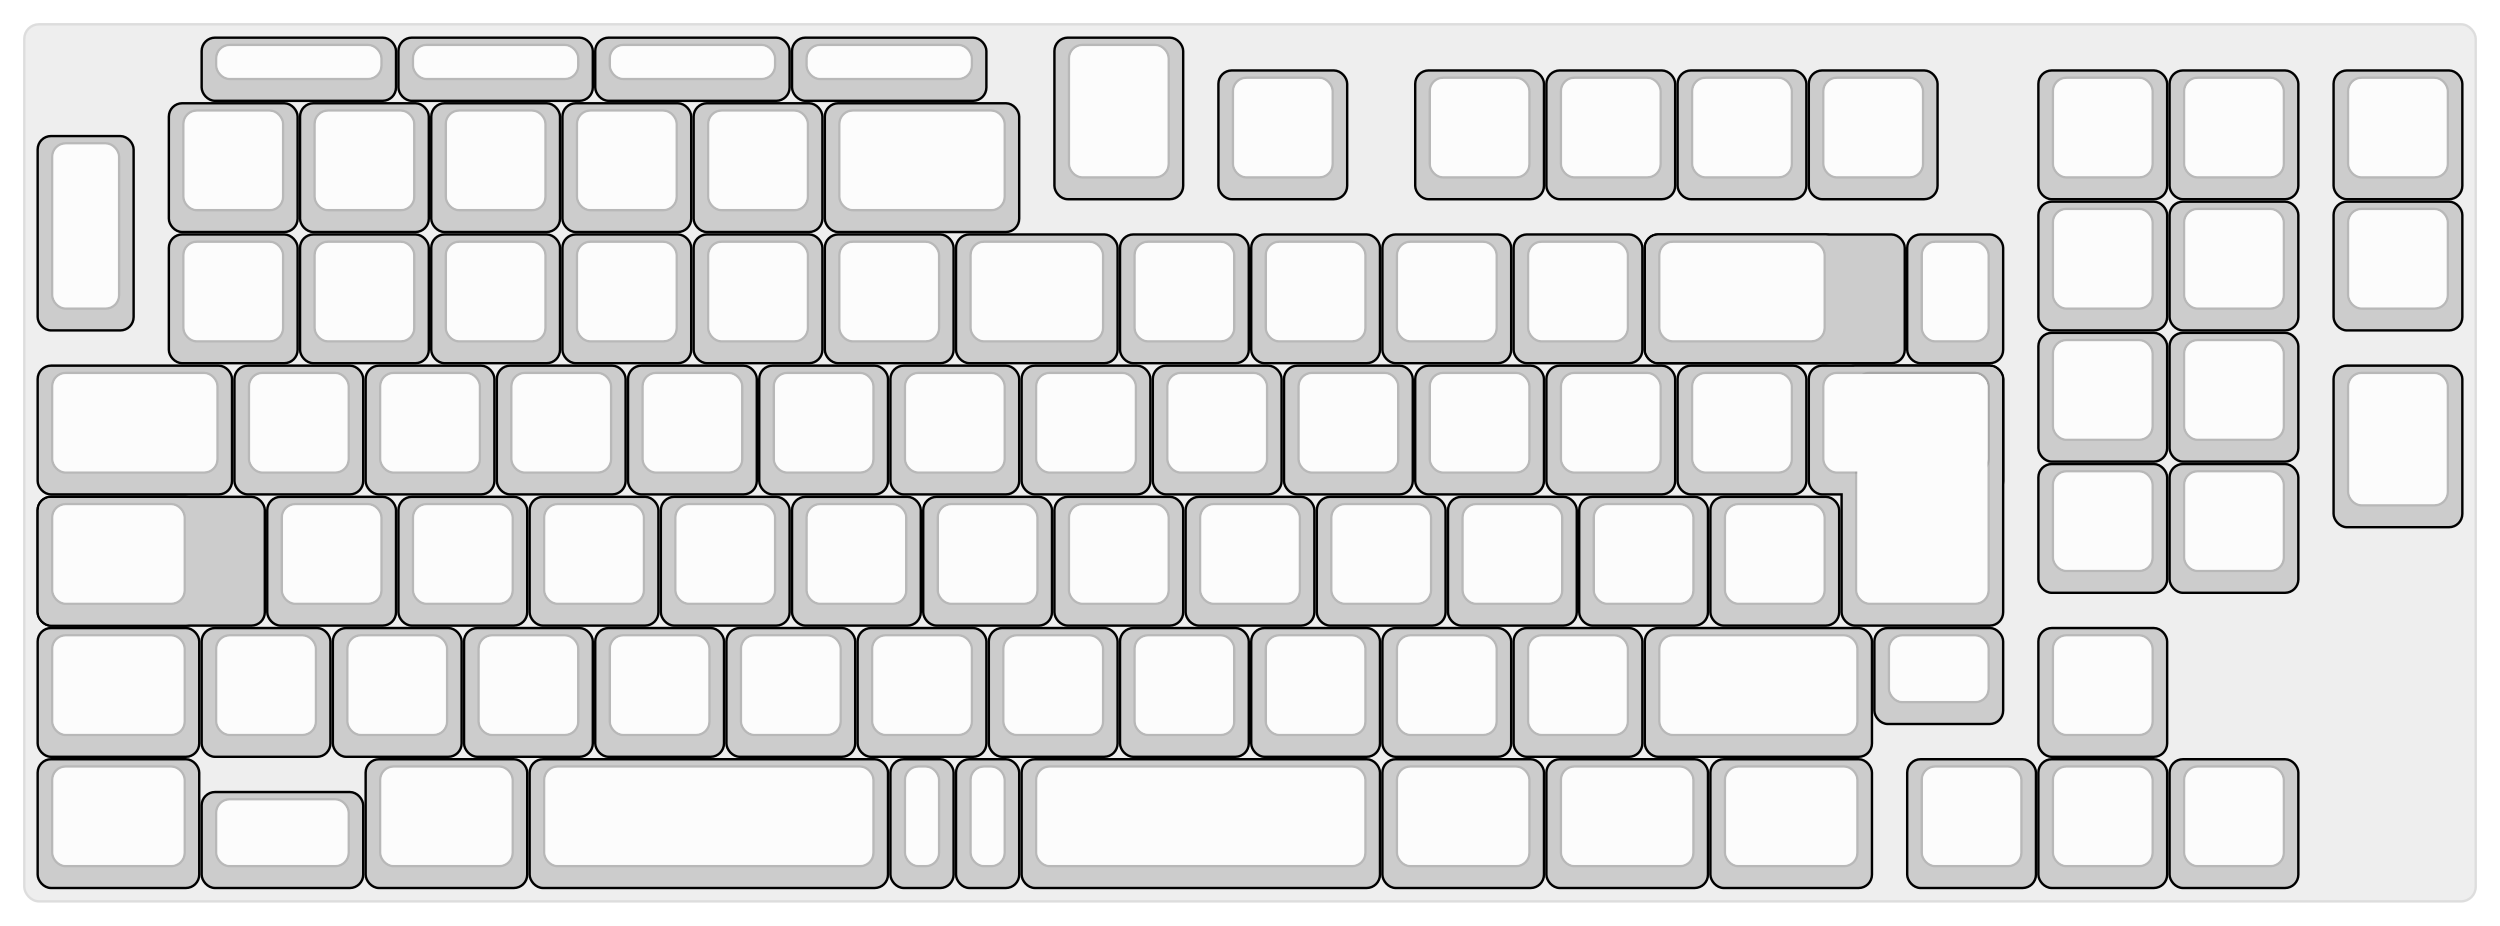 
  <svg width='1029px'
       height='381px'
       viewBox='0 0 1029 381'
       xmlns='http://www.w3.org/2000/svg'
       xmlns:xlink="http://www.w3.org/1999/xlink">

    <style type='text/css'>
    .keycap .border { stroke: black; stroke-width: 2; }
    .keycap .inner.border { stroke: rgba(0,0,0,.1); }
    </style>
    <defs>
      <linearGradient id="DCS">
        <stop offset="0%" stop-color="black" stop-opacity="0"/>
        <stop offset="40%" stop-color="black" stop-opacity="0.1"/>
        <stop offset="60%" stop-color="black" stop-opacity="0.1"/>
        <stop offset="100%" stop-color="black" stop-opacity="0"/>
      </linearGradient>
      <linearGradient id="SPACE" x1="0%" x2="0%" y1="0%" y2="100%">
        <stop offset="0%" stop-color="black" stop-opacity="0.1"/>
        <stop offset="20%" stop-color="black" stop-opacity="0.0"/>
        <stop offset="40%" stop-color="black" stop-opacity="0.0"/>
        <stop offset="100%" stop-color="black" stop-opacity="0.1"/>
      </linearGradient>
      <radialGradient id="DSA">
        <stop offset="0%" stop-color="black" stop-opacity="0.1"/>
        <stop offset="10%" stop-color="black" stop-opacity="0.1"/>
        <stop offset="100%" stop-color="black" stop-opacity="0"/>
      </radialGradient>
      <radialGradient id="SA" xlink:href="#DSA" />
    </defs>

    <g transform='translate(10,10)'>
      <rect width="1009" height="361"
            stroke="#ddd" stroke-width="1" fill="#eeeeee" rx="6"/>
      <g transform='translate(5,5)'>
        
  <g class=' decal keycap'
  >

   
  </g>

  <g class='  keycap'
  >

  
    <!-- Outer Border -->
    <rect x="68.5" y="1"
          width="79" height="25"
          rx="5" fill="#cccccc" class="outer border"/>
    
    <!-- Outer Fill -->
    <rect x="68.5" y="1"
          width="79" height="25"
          rx="5" fill="#cccccc"/>
    

    
      <!-- Inner Border -->
      <rect x="74.5" y="4"
            width="67" height="13"
            rx="5" fill="#fcfcfc" class="inner border"/>
      
      <!-- Inner Fill -->
      <rect x="74.5" y="4"
            width="67" height="13"
            rx="5" fill="#fcfcfc"/>
      
      

     
   
  </g>

  <g class='  keycap'
  >

  
    <!-- Outer Border -->
    <rect x="149.5" y="1"
          width="79" height="25"
          rx="5" fill="#cccccc" class="outer border"/>
    
    <!-- Outer Fill -->
    <rect x="149.5" y="1"
          width="79" height="25"
          rx="5" fill="#cccccc"/>
    

    
      <!-- Inner Border -->
      <rect x="155.5" y="4"
            width="67" height="13"
            rx="5" fill="#fcfcfc" class="inner border"/>
      
      <!-- Inner Fill -->
      <rect x="155.5" y="4"
            width="67" height="13"
            rx="5" fill="#fcfcfc"/>
      
      

     
   
  </g>

  <g class='  keycap'
  >

  
    <!-- Outer Border -->
    <rect x="230.5" y="1"
          width="79" height="25"
          rx="5" fill="#cccccc" class="outer border"/>
    
    <!-- Outer Fill -->
    <rect x="230.5" y="1"
          width="79" height="25"
          rx="5" fill="#cccccc"/>
    

    
      <!-- Inner Border -->
      <rect x="236.5" y="4"
            width="67" height="13"
            rx="5" fill="#fcfcfc" class="inner border"/>
      
      <!-- Inner Fill -->
      <rect x="236.5" y="4"
            width="67" height="13"
            rx="5" fill="#fcfcfc"/>
      
      

     
   
  </g>

  <g class='  keycap'
  >

  
    <!-- Outer Border -->
    <rect x="311.5" y="1"
          width="79" height="25"
          rx="5" fill="#cccccc" class="outer border"/>
    
    <!-- Outer Fill -->
    <rect x="311.5" y="1"
          width="79" height="25"
          rx="5" fill="#cccccc"/>
    

    
      <!-- Inner Border -->
      <rect x="317.5" y="4"
            width="67" height="13"
            rx="5" fill="#fcfcfc" class="inner border"/>
      
      <!-- Inner Fill -->
      <rect x="317.5" y="4"
            width="67" height="13"
            rx="5" fill="#fcfcfc"/>
      
      

     
   
  </g>

  <g class='  keycap'
  >

  
    <!-- Outer Border -->
    <rect x="419.5" y="1"
          width="52" height="65.5"
          rx="5" fill="#cccccc" class="outer border"/>
    
    <!-- Outer Fill -->
    <rect x="419.5" y="1"
          width="52" height="65.5"
          rx="5" fill="#cccccc"/>
    

    
      <!-- Inner Border -->
      <rect x="425.5" y="4"
            width="40" height="53.5"
            rx="5" fill="#fcfcfc" class="inner border"/>
      
      <!-- Inner Fill -->
      <rect x="425.5" y="4"
            width="40" height="53.5"
            rx="5" fill="#fcfcfc"/>
      
      

     
   
  </g>

  <g class='  keycap'
  >

  
    <!-- Outer Border -->
    <rect x="487" y="14.5"
          width="52" height="52"
          rx="5" fill="#cccccc" class="outer border"/>
    
    <!-- Outer Fill -->
    <rect x="487" y="14.5"
          width="52" height="52"
          rx="5" fill="#cccccc"/>
    

    
      <!-- Inner Border -->
      <rect x="493" y="17.5"
            width="40" height="40"
            rx="5" fill="#fcfcfc" class="inner border"/>
      
      <!-- Inner Fill -->
      <rect x="493" y="17.5"
            width="40" height="40"
            rx="5" fill="#fcfcfc"/>
      
      

     
   
  </g>

  <g class='  keycap'
  >

  
    <!-- Outer Border -->
    <rect x="568" y="14.5"
          width="52" height="52"
          rx="5" fill="#cccccc" class="outer border"/>
    
    <!-- Outer Fill -->
    <rect x="568" y="14.5"
          width="52" height="52"
          rx="5" fill="#cccccc"/>
    

    
      <!-- Inner Border -->
      <rect x="574" y="17.5"
            width="40" height="40"
            rx="5" fill="#fcfcfc" class="inner border"/>
      
      <!-- Inner Fill -->
      <rect x="574" y="17.5"
            width="40" height="40"
            rx="5" fill="#fcfcfc"/>
      
      

     
   
  </g>

  <g class='  keycap'
  >

  
    <!-- Outer Border -->
    <rect x="622" y="14.5"
          width="52" height="52"
          rx="5" fill="#cccccc" class="outer border"/>
    
    <!-- Outer Fill -->
    <rect x="622" y="14.5"
          width="52" height="52"
          rx="5" fill="#cccccc"/>
    

    
      <!-- Inner Border -->
      <rect x="628" y="17.5"
            width="40" height="40"
            rx="5" fill="#fcfcfc" class="inner border"/>
      
      <!-- Inner Fill -->
      <rect x="628" y="17.5"
            width="40" height="40"
            rx="5" fill="#fcfcfc"/>
      
      

     
   
  </g>

  <g class='  keycap'
  >

  
    <!-- Outer Border -->
    <rect x="676" y="14.5"
          width="52" height="52"
          rx="5" fill="#cccccc" class="outer border"/>
    
    <!-- Outer Fill -->
    <rect x="676" y="14.5"
          width="52" height="52"
          rx="5" fill="#cccccc"/>
    

    
      <!-- Inner Border -->
      <rect x="682" y="17.5"
            width="40" height="40"
            rx="5" fill="#fcfcfc" class="inner border"/>
      
      <!-- Inner Fill -->
      <rect x="682" y="17.5"
            width="40" height="40"
            rx="5" fill="#fcfcfc"/>
      
      

     
   
  </g>

  <g class='  keycap'
  >

  
    <!-- Outer Border -->
    <rect x="730" y="14.5"
          width="52" height="52"
          rx="5" fill="#cccccc" class="outer border"/>
    
    <!-- Outer Fill -->
    <rect x="730" y="14.5"
          width="52" height="52"
          rx="5" fill="#cccccc"/>
    

    
      <!-- Inner Border -->
      <rect x="736" y="17.5"
            width="40" height="40"
            rx="5" fill="#fcfcfc" class="inner border"/>
      
      <!-- Inner Fill -->
      <rect x="736" y="17.5"
            width="40" height="40"
            rx="5" fill="#fcfcfc"/>
      
      

     
   
  </g>

  <g class='  keycap'
  >

  
    <!-- Outer Border -->
    <rect x="824.5" y="14.5"
          width="52" height="52"
          rx="5" fill="#cccccc" class="outer border"/>
    
    <!-- Outer Fill -->
    <rect x="824.5" y="14.5"
          width="52" height="52"
          rx="5" fill="#cccccc"/>
    

    
      <!-- Inner Border -->
      <rect x="830.5" y="17.5"
            width="40" height="40"
            rx="5" fill="#fcfcfc" class="inner border"/>
      
      <!-- Inner Fill -->
      <rect x="830.5" y="17.5"
            width="40" height="40"
            rx="5" fill="#fcfcfc"/>
      
      

     
   
  </g>

  <g class='  keycap'
  >

  
    <!-- Outer Border -->
    <rect x="878.5" y="14.5"
          width="52" height="52"
          rx="5" fill="#cccccc" class="outer border"/>
    
    <!-- Outer Fill -->
    <rect x="878.5" y="14.5"
          width="52" height="52"
          rx="5" fill="#cccccc"/>
    

    
      <!-- Inner Border -->
      <rect x="884.5" y="17.5"
            width="40" height="40"
            rx="5" fill="#fcfcfc" class="inner border"/>
      
      <!-- Inner Fill -->
      <rect x="884.5" y="17.5"
            width="40" height="40"
            rx="5" fill="#fcfcfc"/>
      
      

     
   
  </g>

  <g class='  keycap'
  >

  
    <!-- Outer Border -->
    <rect x="946" y="14.5"
          width="52" height="52"
          rx="5" fill="#cccccc" class="outer border"/>
    
    <!-- Outer Fill -->
    <rect x="946" y="14.5"
          width="52" height="52"
          rx="5" fill="#cccccc"/>
    

    
      <!-- Inner Border -->
      <rect x="952" y="17.5"
            width="40" height="40"
            rx="5" fill="#fcfcfc" class="inner border"/>
      
      <!-- Inner Fill -->
      <rect x="952" y="17.5"
            width="40" height="40"
            rx="5" fill="#fcfcfc"/>
      
      

     
   
  </g>

  <g class='  keycap'
  >

  
    <!-- Outer Border -->
    <rect x="55" y="28"
          width="52" height="52"
          rx="5" fill="#cccccc" class="outer border"/>
    
    <!-- Outer Fill -->
    <rect x="55" y="28"
          width="52" height="52"
          rx="5" fill="#cccccc"/>
    

    
      <!-- Inner Border -->
      <rect x="61" y="31"
            width="40" height="40"
            rx="5" fill="#fcfcfc" class="inner border"/>
      
      <!-- Inner Fill -->
      <rect x="61" y="31"
            width="40" height="40"
            rx="5" fill="#fcfcfc"/>
      
      

     
   
  </g>

  <g class='  keycap'
  >

  
    <!-- Outer Border -->
    <rect x="109" y="28"
          width="52" height="52"
          rx="5" fill="#cccccc" class="outer border"/>
    
    <!-- Outer Fill -->
    <rect x="109" y="28"
          width="52" height="52"
          rx="5" fill="#cccccc"/>
    

    
      <!-- Inner Border -->
      <rect x="115" y="31"
            width="40" height="40"
            rx="5" fill="#fcfcfc" class="inner border"/>
      
      <!-- Inner Fill -->
      <rect x="115" y="31"
            width="40" height="40"
            rx="5" fill="#fcfcfc"/>
      
      

     
   
  </g>

  <g class='  keycap'
  >

  
    <!-- Outer Border -->
    <rect x="163" y="28"
          width="52" height="52"
          rx="5" fill="#cccccc" class="outer border"/>
    
    <!-- Outer Fill -->
    <rect x="163" y="28"
          width="52" height="52"
          rx="5" fill="#cccccc"/>
    

    
      <!-- Inner Border -->
      <rect x="169" y="31"
            width="40" height="40"
            rx="5" fill="#fcfcfc" class="inner border"/>
      
      <!-- Inner Fill -->
      <rect x="169" y="31"
            width="40" height="40"
            rx="5" fill="#fcfcfc"/>
      
      

     
   
  </g>

  <g class='  keycap'
  >

  
    <!-- Outer Border -->
    <rect x="217" y="28"
          width="52" height="52"
          rx="5" fill="#cccccc" class="outer border"/>
    
    <!-- Outer Fill -->
    <rect x="217" y="28"
          width="52" height="52"
          rx="5" fill="#cccccc"/>
    

    
      <!-- Inner Border -->
      <rect x="223" y="31"
            width="40" height="40"
            rx="5" fill="#fcfcfc" class="inner border"/>
      
      <!-- Inner Fill -->
      <rect x="223" y="31"
            width="40" height="40"
            rx="5" fill="#fcfcfc"/>
      
      

     
   
  </g>

  <g class='  keycap'
  >

  
    <!-- Outer Border -->
    <rect x="271" y="28"
          width="52" height="52"
          rx="5" fill="#cccccc" class="outer border"/>
    
    <!-- Outer Fill -->
    <rect x="271" y="28"
          width="52" height="52"
          rx="5" fill="#cccccc"/>
    

    
      <!-- Inner Border -->
      <rect x="277" y="31"
            width="40" height="40"
            rx="5" fill="#fcfcfc" class="inner border"/>
      
      <!-- Inner Fill -->
      <rect x="277" y="31"
            width="40" height="40"
            rx="5" fill="#fcfcfc"/>
      
      

     
   
  </g>

  <g class='  keycap'
  >

  
    <!-- Outer Border -->
    <rect x="325" y="28"
          width="79" height="52"
          rx="5" fill="#cccccc" class="outer border"/>
    
    <!-- Outer Fill -->
    <rect x="325" y="28"
          width="79" height="52"
          rx="5" fill="#cccccc"/>
    

    
      <!-- Inner Border -->
      <rect x="331" y="31"
            width="67" height="40"
            rx="5" fill="#fcfcfc" class="inner border"/>
      
      <!-- Inner Fill -->
      <rect x="331" y="31"
            width="67" height="40"
            rx="5" fill="#fcfcfc"/>
      
      

     
   
  </g>

  <g class='  keycap'
  >

  
    <!-- Outer Border -->
    <rect x="1" y="41.5"
          width="38.5" height="79"
          rx="5" fill="#cccccc" class="outer border"/>
    
    <!-- Outer Fill -->
    <rect x="1" y="41.5"
          width="38.5" height="79"
          rx="5" fill="#cccccc"/>
    

    
      <!-- Inner Border -->
      <rect x="7" y="44.5"
            width="26.5" height="67"
            rx="5" fill="#fcfcfc" class="inner border"/>
      
      <!-- Inner Fill -->
      <rect x="7" y="44.5"
            width="26.5" height="67"
            rx="5" fill="#fcfcfc"/>
      
      

     
   
  </g>

  <g class='  keycap'
  >

  
    <!-- Outer Border -->
    <rect x="824.5" y="68.5"
          width="52" height="52"
          rx="5" fill="#cccccc" class="outer border"/>
    
    <!-- Outer Fill -->
    <rect x="824.5" y="68.5"
          width="52" height="52"
          rx="5" fill="#cccccc"/>
    

    
      <!-- Inner Border -->
      <rect x="830.5" y="71.5"
            width="40" height="40"
            rx="5" fill="#fcfcfc" class="inner border"/>
      
      <!-- Inner Fill -->
      <rect x="830.5" y="71.5"
            width="40" height="40"
            rx="5" fill="#fcfcfc"/>
      
      

     
   
  </g>

  <g class='  keycap'
  >

  
    <!-- Outer Border -->
    <rect x="878.5" y="68.5"
          width="52" height="52"
          rx="5" fill="#cccccc" class="outer border"/>
    
    <!-- Outer Fill -->
    <rect x="878.5" y="68.5"
          width="52" height="52"
          rx="5" fill="#cccccc"/>
    

    
      <!-- Inner Border -->
      <rect x="884.5" y="71.5"
            width="40" height="40"
            rx="5" fill="#fcfcfc" class="inner border"/>
      
      <!-- Inner Fill -->
      <rect x="884.5" y="71.5"
            width="40" height="40"
            rx="5" fill="#fcfcfc"/>
      
      

     
   
  </g>

  <g class='  keycap'
  >

  
    <!-- Outer Border -->
    <rect x="946" y="68.5"
          width="52" height="52"
          rx="5" fill="#cccccc" class="outer border"/>
    
    <!-- Outer Fill -->
    <rect x="946" y="68.5"
          width="52" height="52"
          rx="5" fill="#cccccc"/>
    

    
      <!-- Inner Border -->
      <rect x="952" y="71.5"
            width="40" height="40"
            rx="5" fill="#fcfcfc" class="inner border"/>
      
      <!-- Inner Fill -->
      <rect x="952" y="71.5"
            width="40" height="40"
            rx="5" fill="#fcfcfc"/>
      
      

     
   
  </g>

  <g class='  keycap'
  >

  
    <!-- Outer Border -->
    <rect x="55" y="82"
          width="52" height="52"
          rx="5" fill="#cccccc" class="outer border"/>
    
    <!-- Outer Fill -->
    <rect x="55" y="82"
          width="52" height="52"
          rx="5" fill="#cccccc"/>
    

    
      <!-- Inner Border -->
      <rect x="61" y="85"
            width="40" height="40"
            rx="5" fill="#fcfcfc" class="inner border"/>
      
      <!-- Inner Fill -->
      <rect x="61" y="85"
            width="40" height="40"
            rx="5" fill="#fcfcfc"/>
      
      

     
   
  </g>

  <g class='  keycap'
  >

  
    <!-- Outer Border -->
    <rect x="109" y="82"
          width="52" height="52"
          rx="5" fill="#cccccc" class="outer border"/>
    
    <!-- Outer Fill -->
    <rect x="109" y="82"
          width="52" height="52"
          rx="5" fill="#cccccc"/>
    

    
      <!-- Inner Border -->
      <rect x="115" y="85"
            width="40" height="40"
            rx="5" fill="#fcfcfc" class="inner border"/>
      
      <!-- Inner Fill -->
      <rect x="115" y="85"
            width="40" height="40"
            rx="5" fill="#fcfcfc"/>
      
      

     
   
  </g>

  <g class='  keycap'
  >

  
    <!-- Outer Border -->
    <rect x="163" y="82"
          width="52" height="52"
          rx="5" fill="#cccccc" class="outer border"/>
    
    <!-- Outer Fill -->
    <rect x="163" y="82"
          width="52" height="52"
          rx="5" fill="#cccccc"/>
    

    
      <!-- Inner Border -->
      <rect x="169" y="85"
            width="40" height="40"
            rx="5" fill="#fcfcfc" class="inner border"/>
      
      <!-- Inner Fill -->
      <rect x="169" y="85"
            width="40" height="40"
            rx="5" fill="#fcfcfc"/>
      
      

     
   
  </g>

  <g class='  keycap'
  >

  
    <!-- Outer Border -->
    <rect x="217" y="82"
          width="52" height="52"
          rx="5" fill="#cccccc" class="outer border"/>
    
    <!-- Outer Fill -->
    <rect x="217" y="82"
          width="52" height="52"
          rx="5" fill="#cccccc"/>
    

    
      <!-- Inner Border -->
      <rect x="223" y="85"
            width="40" height="40"
            rx="5" fill="#fcfcfc" class="inner border"/>
      
      <!-- Inner Fill -->
      <rect x="223" y="85"
            width="40" height="40"
            rx="5" fill="#fcfcfc"/>
      
      

     
   
  </g>

  <g class='  keycap'
  >

  
    <!-- Outer Border -->
    <rect x="271" y="82"
          width="52" height="52"
          rx="5" fill="#cccccc" class="outer border"/>
    
    <!-- Outer Fill -->
    <rect x="271" y="82"
          width="52" height="52"
          rx="5" fill="#cccccc"/>
    

    
      <!-- Inner Border -->
      <rect x="277" y="85"
            width="40" height="40"
            rx="5" fill="#fcfcfc" class="inner border"/>
      
      <!-- Inner Fill -->
      <rect x="277" y="85"
            width="40" height="40"
            rx="5" fill="#fcfcfc"/>
      
      

     
   
  </g>

  <g class='  keycap'
  >

  
    <!-- Outer Border -->
    <rect x="325" y="82"
          width="52" height="52"
          rx="5" fill="#cccccc" class="outer border"/>
    
    <!-- Outer Fill -->
    <rect x="325" y="82"
          width="52" height="52"
          rx="5" fill="#cccccc"/>
    

    
      <!-- Inner Border -->
      <rect x="331" y="85"
            width="40" height="40"
            rx="5" fill="#fcfcfc" class="inner border"/>
      
      <!-- Inner Fill -->
      <rect x="331" y="85"
            width="40" height="40"
            rx="5" fill="#fcfcfc"/>
      
      

     
   
  </g>

  <g class='  keycap'
  >

  
    <!-- Outer Border -->
    <rect x="379" y="82"
          width="65.5" height="52"
          rx="5" fill="#cccccc" class="outer border"/>
    
    <!-- Outer Fill -->
    <rect x="379" y="82"
          width="65.5" height="52"
          rx="5" fill="#cccccc"/>
    

    
      <!-- Inner Border -->
      <rect x="385" y="85"
            width="53.5" height="40"
            rx="5" fill="#fcfcfc" class="inner border"/>
      
      <!-- Inner Fill -->
      <rect x="385" y="85"
            width="53.5" height="40"
            rx="5" fill="#fcfcfc"/>
      
      

     
   
  </g>

  <g class='  keycap'
  >

  
    <!-- Outer Border -->
    <rect x="446.5" y="82"
          width="52" height="52"
          rx="5" fill="#cccccc" class="outer border"/>
    
    <!-- Outer Fill -->
    <rect x="446.5" y="82"
          width="52" height="52"
          rx="5" fill="#cccccc"/>
    

    
      <!-- Inner Border -->
      <rect x="452.5" y="85"
            width="40" height="40"
            rx="5" fill="#fcfcfc" class="inner border"/>
      
      <!-- Inner Fill -->
      <rect x="452.5" y="85"
            width="40" height="40"
            rx="5" fill="#fcfcfc"/>
      
      

     
   
  </g>

  <g class='  keycap'
  >

  
    <!-- Outer Border -->
    <rect x="500.5" y="82"
          width="52" height="52"
          rx="5" fill="#cccccc" class="outer border"/>
    
    <!-- Outer Fill -->
    <rect x="500.5" y="82"
          width="52" height="52"
          rx="5" fill="#cccccc"/>
    

    
      <!-- Inner Border -->
      <rect x="506.5" y="85"
            width="40" height="40"
            rx="5" fill="#fcfcfc" class="inner border"/>
      
      <!-- Inner Fill -->
      <rect x="506.5" y="85"
            width="40" height="40"
            rx="5" fill="#fcfcfc"/>
      
      

     
   
  </g>

  <g class='  keycap'
  >

  
    <!-- Outer Border -->
    <rect x="554.5" y="82"
          width="52" height="52"
          rx="5" fill="#cccccc" class="outer border"/>
    
    <!-- Outer Fill -->
    <rect x="554.5" y="82"
          width="52" height="52"
          rx="5" fill="#cccccc"/>
    

    
      <!-- Inner Border -->
      <rect x="560.5" y="85"
            width="40" height="40"
            rx="5" fill="#fcfcfc" class="inner border"/>
      
      <!-- Inner Fill -->
      <rect x="560.5" y="85"
            width="40" height="40"
            rx="5" fill="#fcfcfc"/>
      
      

     
   
  </g>

  <g class='  keycap'
  >

  
    <!-- Outer Border -->
    <rect x="608.5" y="82"
          width="52" height="52"
          rx="5" fill="#cccccc" class="outer border"/>
    
    <!-- Outer Fill -->
    <rect x="608.5" y="82"
          width="52" height="52"
          rx="5" fill="#cccccc"/>
    

    
      <!-- Inner Border -->
      <rect x="614.5" y="85"
            width="40" height="40"
            rx="5" fill="#fcfcfc" class="inner border"/>
      
      <!-- Inner Fill -->
      <rect x="614.5" y="85"
            width="40" height="40"
            rx="5" fill="#fcfcfc"/>
      
      

     
   
  </g>

  <g class='  keycap'
  >

  
    <!-- Outer Border -->
    <rect x="662.5" y="82"
          width="79" height="52"
          rx="5" fill="#cccccc" class="outer border"/>
    
      <rect x="662.5" y="82"
            width="106" height="52"
            rx="5" fill="#cccccc" class="outer border"/>
    
    <!-- Outer Fill -->
    <rect x="662.5" y="82"
          width="79" height="52"
          rx="5" fill="#cccccc"/>
    
      <rect x="662.5" y="82"
            width="106" height="52"
            rx="5" fill="#cccccc"/>
    

    
      <!-- Inner Border -->
      <rect x="668.5" y="85"
            width="67" height="40"
            rx="5" fill="#fcfcfc" class="inner border"/>
      
      <!-- Inner Fill -->
      <rect x="668.5" y="85"
            width="67" height="40"
            rx="5" fill="#fcfcfc"/>
      
      

     
   
  </g>

  <g class='  keycap'
  >

  
    <!-- Outer Border -->
    <rect x="770.5" y="82"
          width="38.5" height="52"
          rx="5" fill="#cccccc" class="outer border"/>
    
    <!-- Outer Fill -->
    <rect x="770.5" y="82"
          width="38.5" height="52"
          rx="5" fill="#cccccc"/>
    

    
      <!-- Inner Border -->
      <rect x="776.5" y="85"
            width="26.5" height="40"
            rx="5" fill="#fcfcfc" class="inner border"/>
      
      <!-- Inner Fill -->
      <rect x="776.5" y="85"
            width="26.5" height="40"
            rx="5" fill="#fcfcfc"/>
      
      

     
   
  </g>

  <g class='  keycap'
  >

  
    <!-- Outer Border -->
    <rect x="824.5" y="122.5"
          width="52" height="52"
          rx="5" fill="#cccccc" class="outer border"/>
    
    <!-- Outer Fill -->
    <rect x="824.5" y="122.5"
          width="52" height="52"
          rx="5" fill="#cccccc"/>
    

    
      <!-- Inner Border -->
      <rect x="830.5" y="125.5"
            width="40" height="40"
            rx="5" fill="#fcfcfc" class="inner border"/>
      
      <!-- Inner Fill -->
      <rect x="830.5" y="125.5"
            width="40" height="40"
            rx="5" fill="#fcfcfc"/>
      
      

     
   
  </g>

  <g class='  keycap'
  >

  
    <!-- Outer Border -->
    <rect x="878.5" y="122.5"
          width="52" height="52"
          rx="5" fill="#cccccc" class="outer border"/>
    
    <!-- Outer Fill -->
    <rect x="878.5" y="122.5"
          width="52" height="52"
          rx="5" fill="#cccccc"/>
    

    
      <!-- Inner Border -->
      <rect x="884.5" y="125.5"
            width="40" height="40"
            rx="5" fill="#fcfcfc" class="inner border"/>
      
      <!-- Inner Fill -->
      <rect x="884.5" y="125.5"
            width="40" height="40"
            rx="5" fill="#fcfcfc"/>
      
      

     
   
  </g>

  <g class='  keycap'
  >

  
    <!-- Outer Border -->
    <rect x="1" y="136"
          width="79" height="52"
          rx="5" fill="#cccccc" class="outer border"/>
    
    <!-- Outer Fill -->
    <rect x="1" y="136"
          width="79" height="52"
          rx="5" fill="#cccccc"/>
    

    
      <!-- Inner Border -->
      <rect x="7" y="139"
            width="67" height="40"
            rx="5" fill="#fcfcfc" class="inner border"/>
      
      <!-- Inner Fill -->
      <rect x="7" y="139"
            width="67" height="40"
            rx="5" fill="#fcfcfc"/>
      
      

     
   
  </g>

  <g class='  keycap'
  >

  
    <!-- Outer Border -->
    <rect x="82" y="136"
          width="52" height="52"
          rx="5" fill="#cccccc" class="outer border"/>
    
    <!-- Outer Fill -->
    <rect x="82" y="136"
          width="52" height="52"
          rx="5" fill="#cccccc"/>
    

    
      <!-- Inner Border -->
      <rect x="88" y="139"
            width="40" height="40"
            rx="5" fill="#fcfcfc" class="inner border"/>
      
      <!-- Inner Fill -->
      <rect x="88" y="139"
            width="40" height="40"
            rx="5" fill="#fcfcfc"/>
      
      

     
   
  </g>

  <g class='  keycap'
  >

  
    <!-- Outer Border -->
    <rect x="136" y="136"
          width="52" height="52"
          rx="5" fill="#cccccc" class="outer border"/>
    
    <!-- Outer Fill -->
    <rect x="136" y="136"
          width="52" height="52"
          rx="5" fill="#cccccc"/>
    

    
      <!-- Inner Border -->
      <rect x="142" y="139"
            width="40" height="40"
            rx="5" fill="#fcfcfc" class="inner border"/>
      
      <!-- Inner Fill -->
      <rect x="142" y="139"
            width="40" height="40"
            rx="5" fill="#fcfcfc"/>
      
      

     
   
  </g>

  <g class='  keycap'
  >

  
    <!-- Outer Border -->
    <rect x="190" y="136"
          width="52" height="52"
          rx="5" fill="#cccccc" class="outer border"/>
    
    <!-- Outer Fill -->
    <rect x="190" y="136"
          width="52" height="52"
          rx="5" fill="#cccccc"/>
    

    
      <!-- Inner Border -->
      <rect x="196" y="139"
            width="40" height="40"
            rx="5" fill="#fcfcfc" class="inner border"/>
      
      <!-- Inner Fill -->
      <rect x="196" y="139"
            width="40" height="40"
            rx="5" fill="#fcfcfc"/>
      
      

     
   
  </g>

  <g class='  keycap'
  >

  
    <!-- Outer Border -->
    <rect x="244" y="136"
          width="52" height="52"
          rx="5" fill="#cccccc" class="outer border"/>
    
    <!-- Outer Fill -->
    <rect x="244" y="136"
          width="52" height="52"
          rx="5" fill="#cccccc"/>
    

    
      <!-- Inner Border -->
      <rect x="250" y="139"
            width="40" height="40"
            rx="5" fill="#fcfcfc" class="inner border"/>
      
      <!-- Inner Fill -->
      <rect x="250" y="139"
            width="40" height="40"
            rx="5" fill="#fcfcfc"/>
      
      

     
   
  </g>

  <g class='  keycap'
  >

  
    <!-- Outer Border -->
    <rect x="298" y="136"
          width="52" height="52"
          rx="5" fill="#cccccc" class="outer border"/>
    
    <!-- Outer Fill -->
    <rect x="298" y="136"
          width="52" height="52"
          rx="5" fill="#cccccc"/>
    

    
      <!-- Inner Border -->
      <rect x="304" y="139"
            width="40" height="40"
            rx="5" fill="#fcfcfc" class="inner border"/>
      
      <!-- Inner Fill -->
      <rect x="304" y="139"
            width="40" height="40"
            rx="5" fill="#fcfcfc"/>
      
      

     
   
  </g>

  <g class='  keycap'
  >

  
    <!-- Outer Border -->
    <rect x="352" y="136"
          width="52" height="52"
          rx="5" fill="#cccccc" class="outer border"/>
    
    <!-- Outer Fill -->
    <rect x="352" y="136"
          width="52" height="52"
          rx="5" fill="#cccccc"/>
    

    
      <!-- Inner Border -->
      <rect x="358" y="139"
            width="40" height="40"
            rx="5" fill="#fcfcfc" class="inner border"/>
      
      <!-- Inner Fill -->
      <rect x="358" y="139"
            width="40" height="40"
            rx="5" fill="#fcfcfc"/>
      
      

     
   
  </g>

  <g class='  keycap'
  >

  
    <!-- Outer Border -->
    <rect x="406" y="136"
          width="52" height="52"
          rx="5" fill="#cccccc" class="outer border"/>
    
    <!-- Outer Fill -->
    <rect x="406" y="136"
          width="52" height="52"
          rx="5" fill="#cccccc"/>
    

    
      <!-- Inner Border -->
      <rect x="412" y="139"
            width="40" height="40"
            rx="5" fill="#fcfcfc" class="inner border"/>
      
      <!-- Inner Fill -->
      <rect x="412" y="139"
            width="40" height="40"
            rx="5" fill="#fcfcfc"/>
      
      

     
   
  </g>

  <g class='  keycap'
  >

  
    <!-- Outer Border -->
    <rect x="460" y="136"
          width="52" height="52"
          rx="5" fill="#cccccc" class="outer border"/>
    
    <!-- Outer Fill -->
    <rect x="460" y="136"
          width="52" height="52"
          rx="5" fill="#cccccc"/>
    

    
      <!-- Inner Border -->
      <rect x="466" y="139"
            width="40" height="40"
            rx="5" fill="#fcfcfc" class="inner border"/>
      
      <!-- Inner Fill -->
      <rect x="466" y="139"
            width="40" height="40"
            rx="5" fill="#fcfcfc"/>
      
      

     
   
  </g>

  <g class='  keycap'
  >

  
    <!-- Outer Border -->
    <rect x="514" y="136"
          width="52" height="52"
          rx="5" fill="#cccccc" class="outer border"/>
    
    <!-- Outer Fill -->
    <rect x="514" y="136"
          width="52" height="52"
          rx="5" fill="#cccccc"/>
    

    
      <!-- Inner Border -->
      <rect x="520" y="139"
            width="40" height="40"
            rx="5" fill="#fcfcfc" class="inner border"/>
      
      <!-- Inner Fill -->
      <rect x="520" y="139"
            width="40" height="40"
            rx="5" fill="#fcfcfc"/>
      
      

     
   
  </g>

  <g class='  keycap'
  >

  
    <!-- Outer Border -->
    <rect x="568" y="136"
          width="52" height="52"
          rx="5" fill="#cccccc" class="outer border"/>
    
    <!-- Outer Fill -->
    <rect x="568" y="136"
          width="52" height="52"
          rx="5" fill="#cccccc"/>
    

    
      <!-- Inner Border -->
      <rect x="574" y="139"
            width="40" height="40"
            rx="5" fill="#fcfcfc" class="inner border"/>
      
      <!-- Inner Fill -->
      <rect x="574" y="139"
            width="40" height="40"
            rx="5" fill="#fcfcfc"/>
      
      

     
   
  </g>

  <g class='  keycap'
  >

  
    <!-- Outer Border -->
    <rect x="622" y="136"
          width="52" height="52"
          rx="5" fill="#cccccc" class="outer border"/>
    
    <!-- Outer Fill -->
    <rect x="622" y="136"
          width="52" height="52"
          rx="5" fill="#cccccc"/>
    

    
      <!-- Inner Border -->
      <rect x="628" y="139"
            width="40" height="40"
            rx="5" fill="#fcfcfc" class="inner border"/>
      
      <!-- Inner Fill -->
      <rect x="628" y="139"
            width="40" height="40"
            rx="5" fill="#fcfcfc"/>
      
      

     
   
  </g>

  <g class='  keycap'
  >

  
    <!-- Outer Border -->
    <rect x="676" y="136"
          width="52" height="52"
          rx="5" fill="#cccccc" class="outer border"/>
    
    <!-- Outer Fill -->
    <rect x="676" y="136"
          width="52" height="52"
          rx="5" fill="#cccccc"/>
    

    
      <!-- Inner Border -->
      <rect x="682" y="139"
            width="40" height="40"
            rx="5" fill="#fcfcfc" class="inner border"/>
      
      <!-- Inner Fill -->
      <rect x="682" y="139"
            width="40" height="40"
            rx="5" fill="#fcfcfc"/>
      
      

     
   
  </g>

  <g class='  keycap'
  >

  
    <!-- Outer Border -->
    <rect x="743.5" y="136"
          width="65.5" height="106"
          rx="5" fill="#cccccc" class="outer border"/>
    
      <rect x="730" y="136"
            width="79" height="52"
            rx="5" fill="#cccccc" class="outer border"/>
    
    <!-- Outer Fill -->
    <rect x="743.5" y="136"
          width="65.5" height="106"
          rx="5" fill="#cccccc"/>
    
      <rect x="730" y="136"
            width="79" height="52"
            rx="5" fill="#cccccc"/>
    

    
      <!-- Inner Border -->
      <rect x="749.5" y="139"
            width="53.5" height="94"
            rx="5" fill="#fcfcfc" class="inner border"/>
      
        <rect x="736" y="139"
              width="67" height="40"
              rx="5" fill="#fcfcfc" class="inner border"/>
      
      <!-- Inner Fill -->
      <rect x="749.5" y="139"
            width="53.5" height="94"
            rx="5" fill="#fcfcfc"/>
      
        <rect x="736" y="139"
              width="67" height="40"
              rx="5" fill="#fcfcfc"/>
      
      

     
   
  </g>

  <g class='  keycap'
  >

  
    <!-- Outer Border -->
    <rect x="946" y="136"
          width="52" height="65.5"
          rx="5" fill="#cccccc" class="outer border"/>
    
    <!-- Outer Fill -->
    <rect x="946" y="136"
          width="52" height="65.5"
          rx="5" fill="#cccccc"/>
    

    
      <!-- Inner Border -->
      <rect x="952" y="139"
            width="40" height="53.5"
            rx="5" fill="#fcfcfc" class="inner border"/>
      
      <!-- Inner Fill -->
      <rect x="952" y="139"
            width="40" height="53.5"
            rx="5" fill="#fcfcfc"/>
      
      

     
   
  </g>

  <g class='  keycap'
  >

  
    <!-- Outer Border -->
    <rect x="824.5" y="176.5"
          width="52" height="52"
          rx="5" fill="#cccccc" class="outer border"/>
    
    <!-- Outer Fill -->
    <rect x="824.5" y="176.5"
          width="52" height="52"
          rx="5" fill="#cccccc"/>
    

    
      <!-- Inner Border -->
      <rect x="830.5" y="179.5"
            width="40" height="40"
            rx="5" fill="#fcfcfc" class="inner border"/>
      
      <!-- Inner Fill -->
      <rect x="830.5" y="179.5"
            width="40" height="40"
            rx="5" fill="#fcfcfc"/>
      
      

     
   
  </g>

  <g class='  keycap'
  >

  
    <!-- Outer Border -->
    <rect x="878.5" y="176.5"
          width="52" height="52"
          rx="5" fill="#cccccc" class="outer border"/>
    
    <!-- Outer Fill -->
    <rect x="878.5" y="176.5"
          width="52" height="52"
          rx="5" fill="#cccccc"/>
    

    
      <!-- Inner Border -->
      <rect x="884.5" y="179.5"
            width="40" height="40"
            rx="5" fill="#fcfcfc" class="inner border"/>
      
      <!-- Inner Fill -->
      <rect x="884.5" y="179.5"
            width="40" height="40"
            rx="5" fill="#fcfcfc"/>
      
      

     
   
  </g>

  <g class='  keycap'
  >

  
    <!-- Outer Border -->
    <rect x="1" y="190"
          width="65.5" height="52"
          rx="5" fill="#cccccc" class="outer border"/>
    
      <rect x="1" y="190"
            width="92.5" height="52"
            rx="5" fill="#cccccc" class="outer border"/>
    
    <!-- Outer Fill -->
    <rect x="1" y="190"
          width="65.5" height="52"
          rx="5" fill="#cccccc"/>
    
      <rect x="1" y="190"
            width="92.5" height="52"
            rx="5" fill="#cccccc"/>
    

    
      <!-- Inner Border -->
      <rect x="7" y="193"
            width="53.5" height="40"
            rx="5" fill="#fcfcfc" class="inner border"/>
      
      <!-- Inner Fill -->
      <rect x="7" y="193"
            width="53.5" height="40"
            rx="5" fill="#fcfcfc"/>
      
      

     
   
  </g>

  <g class='  keycap'
  >

  
    <!-- Outer Border -->
    <rect x="95.5" y="190"
          width="52" height="52"
          rx="5" fill="#cccccc" class="outer border"/>
    
    <!-- Outer Fill -->
    <rect x="95.5" y="190"
          width="52" height="52"
          rx="5" fill="#cccccc"/>
    

    
      <!-- Inner Border -->
      <rect x="101.5" y="193"
            width="40" height="40"
            rx="5" fill="#fcfcfc" class="inner border"/>
      
      <!-- Inner Fill -->
      <rect x="101.5" y="193"
            width="40" height="40"
            rx="5" fill="#fcfcfc"/>
      
      

     
   
  </g>

  <g class='  keycap'
  >

  
    <!-- Outer Border -->
    <rect x="149.5" y="190"
          width="52" height="52"
          rx="5" fill="#cccccc" class="outer border"/>
    
    <!-- Outer Fill -->
    <rect x="149.5" y="190"
          width="52" height="52"
          rx="5" fill="#cccccc"/>
    

    
      <!-- Inner Border -->
      <rect x="155.5" y="193"
            width="40" height="40"
            rx="5" fill="#fcfcfc" class="inner border"/>
      
      <!-- Inner Fill -->
      <rect x="155.5" y="193"
            width="40" height="40"
            rx="5" fill="#fcfcfc"/>
      
      

     
   
  </g>

  <g class='  keycap'
  >

  
    <!-- Outer Border -->
    <rect x="203.5" y="190"
          width="52" height="52"
          rx="5" fill="#cccccc" class="outer border"/>
    
    <!-- Outer Fill -->
    <rect x="203.5" y="190"
          width="52" height="52"
          rx="5" fill="#cccccc"/>
    

    
      <!-- Inner Border -->
      <rect x="209.5" y="193"
            width="40" height="40"
            rx="5" fill="#fcfcfc" class="inner border"/>
      
      <!-- Inner Fill -->
      <rect x="209.5" y="193"
            width="40" height="40"
            rx="5" fill="#fcfcfc"/>
      
      

     
   
  </g>

  <g class='  keycap'
  >

  
    <!-- Outer Border -->
    <rect x="257.5" y="190"
          width="52" height="52"
          rx="5" fill="#cccccc" class="outer border"/>
    
    <!-- Outer Fill -->
    <rect x="257.5" y="190"
          width="52" height="52"
          rx="5" fill="#cccccc"/>
    

    
      <!-- Inner Border -->
      <rect x="263.5" y="193"
            width="40" height="40"
            rx="5" fill="#fcfcfc" class="inner border"/>
      
      <!-- Inner Fill -->
      <rect x="263.5" y="193"
            width="40" height="40"
            rx="5" fill="#fcfcfc"/>
      
      

     
   
  </g>

  <g class='  keycap'
  >

  
    <!-- Outer Border -->
    <rect x="311.5" y="190"
          width="52" height="52"
          rx="5" fill="#cccccc" class="outer border"/>
    
    <!-- Outer Fill -->
    <rect x="311.5" y="190"
          width="52" height="52"
          rx="5" fill="#cccccc"/>
    

    
      <!-- Inner Border -->
      <rect x="317.5" y="193"
            width="40" height="40"
            rx="5" fill="#fcfcfc" class="inner border"/>
      
      <!-- Inner Fill -->
      <rect x="317.5" y="193"
            width="40" height="40"
            rx="5" fill="#fcfcfc"/>
      
      

     
   
  </g>

  <g class='  keycap'
  >

  
    <!-- Outer Border -->
    <rect x="365.5" y="190"
          width="52" height="52"
          rx="5" fill="#cccccc" class="outer border"/>
    
    <!-- Outer Fill -->
    <rect x="365.5" y="190"
          width="52" height="52"
          rx="5" fill="#cccccc"/>
    

    
      <!-- Inner Border -->
      <rect x="371.5" y="193"
            width="40" height="40"
            rx="5" fill="#fcfcfc" class="inner border"/>
      
      <!-- Inner Fill -->
      <rect x="371.5" y="193"
            width="40" height="40"
            rx="5" fill="#fcfcfc"/>
      
      

     
   
  </g>

  <g class='  keycap'
  >

  
    <!-- Outer Border -->
    <rect x="419.5" y="190"
          width="52" height="52"
          rx="5" fill="#cccccc" class="outer border"/>
    
    <!-- Outer Fill -->
    <rect x="419.5" y="190"
          width="52" height="52"
          rx="5" fill="#cccccc"/>
    

    
      <!-- Inner Border -->
      <rect x="425.5" y="193"
            width="40" height="40"
            rx="5" fill="#fcfcfc" class="inner border"/>
      
      <!-- Inner Fill -->
      <rect x="425.5" y="193"
            width="40" height="40"
            rx="5" fill="#fcfcfc"/>
      
      

     
   
  </g>

  <g class='  keycap'
  >

  
    <!-- Outer Border -->
    <rect x="473.5" y="190"
          width="52" height="52"
          rx="5" fill="#cccccc" class="outer border"/>
    
    <!-- Outer Fill -->
    <rect x="473.5" y="190"
          width="52" height="52"
          rx="5" fill="#cccccc"/>
    

    
      <!-- Inner Border -->
      <rect x="479.5" y="193"
            width="40" height="40"
            rx="5" fill="#fcfcfc" class="inner border"/>
      
      <!-- Inner Fill -->
      <rect x="479.5" y="193"
            width="40" height="40"
            rx="5" fill="#fcfcfc"/>
      
      

     
   
  </g>

  <g class='  keycap'
  >

  
    <!-- Outer Border -->
    <rect x="527.5" y="190"
          width="52" height="52"
          rx="5" fill="#cccccc" class="outer border"/>
    
    <!-- Outer Fill -->
    <rect x="527.5" y="190"
          width="52" height="52"
          rx="5" fill="#cccccc"/>
    

    
      <!-- Inner Border -->
      <rect x="533.5" y="193"
            width="40" height="40"
            rx="5" fill="#fcfcfc" class="inner border"/>
      
      <!-- Inner Fill -->
      <rect x="533.5" y="193"
            width="40" height="40"
            rx="5" fill="#fcfcfc"/>
      
      

     
   
  </g>

  <g class='  keycap'
  >

  
    <!-- Outer Border -->
    <rect x="581.5" y="190"
          width="52" height="52"
          rx="5" fill="#cccccc" class="outer border"/>
    
    <!-- Outer Fill -->
    <rect x="581.5" y="190"
          width="52" height="52"
          rx="5" fill="#cccccc"/>
    

    
      <!-- Inner Border -->
      <rect x="587.5" y="193"
            width="40" height="40"
            rx="5" fill="#fcfcfc" class="inner border"/>
      
      <!-- Inner Fill -->
      <rect x="587.5" y="193"
            width="40" height="40"
            rx="5" fill="#fcfcfc"/>
      
      

     
   
  </g>

  <g class='  keycap'
  >

  
    <!-- Outer Border -->
    <rect x="635.5" y="190"
          width="52" height="52"
          rx="5" fill="#cccccc" class="outer border"/>
    
    <!-- Outer Fill -->
    <rect x="635.5" y="190"
          width="52" height="52"
          rx="5" fill="#cccccc"/>
    

    
      <!-- Inner Border -->
      <rect x="641.5" y="193"
            width="40" height="40"
            rx="5" fill="#fcfcfc" class="inner border"/>
      
      <!-- Inner Fill -->
      <rect x="641.5" y="193"
            width="40" height="40"
            rx="5" fill="#fcfcfc"/>
      
      

     
   
  </g>

  <g class='  keycap'
  >

  
    <!-- Outer Border -->
    <rect x="689.5" y="190"
          width="52" height="52"
          rx="5" fill="#cccccc" class="outer border"/>
    
    <!-- Outer Fill -->
    <rect x="689.5" y="190"
          width="52" height="52"
          rx="5" fill="#cccccc"/>
    

    
      <!-- Inner Border -->
      <rect x="695.5" y="193"
            width="40" height="40"
            rx="5" fill="#fcfcfc" class="inner border"/>
      
      <!-- Inner Fill -->
      <rect x="695.5" y="193"
            width="40" height="40"
            rx="5" fill="#fcfcfc"/>
      
      

     
   
  </g>

  <g class=' decal keycap'
  >

   
  </g>

  <g class='  keycap'
  >

  
    <!-- Outer Border -->
    <rect x="1" y="244"
          width="65.5" height="52"
          rx="5" fill="#cccccc" class="outer border"/>
    
    <!-- Outer Fill -->
    <rect x="1" y="244"
          width="65.5" height="52"
          rx="5" fill="#cccccc"/>
    

    
      <!-- Inner Border -->
      <rect x="7" y="247"
            width="53.5" height="40"
            rx="5" fill="#fcfcfc" class="inner border"/>
      
      <!-- Inner Fill -->
      <rect x="7" y="247"
            width="53.5" height="40"
            rx="5" fill="#fcfcfc"/>
      
      

     
   
  </g>

  <g class='  keycap'
  >

  
    <!-- Outer Border -->
    <rect x="68.5" y="244"
          width="52" height="52"
          rx="5" fill="#cccccc" class="outer border"/>
    
    <!-- Outer Fill -->
    <rect x="68.5" y="244"
          width="52" height="52"
          rx="5" fill="#cccccc"/>
    

    
      <!-- Inner Border -->
      <rect x="74.5" y="247"
            width="40" height="40"
            rx="5" fill="#fcfcfc" class="inner border"/>
      
      <!-- Inner Fill -->
      <rect x="74.5" y="247"
            width="40" height="40"
            rx="5" fill="#fcfcfc"/>
      
      

     
   
  </g>

  <g class='  keycap'
  >

  
    <!-- Outer Border -->
    <rect x="122.5" y="244"
          width="52" height="52"
          rx="5" fill="#cccccc" class="outer border"/>
    
    <!-- Outer Fill -->
    <rect x="122.5" y="244"
          width="52" height="52"
          rx="5" fill="#cccccc"/>
    

    
      <!-- Inner Border -->
      <rect x="128.5" y="247"
            width="40" height="40"
            rx="5" fill="#fcfcfc" class="inner border"/>
      
      <!-- Inner Fill -->
      <rect x="128.5" y="247"
            width="40" height="40"
            rx="5" fill="#fcfcfc"/>
      
      

     
   
  </g>

  <g class='  keycap'
  >

  
    <!-- Outer Border -->
    <rect x="176.5" y="244"
          width="52" height="52"
          rx="5" fill="#cccccc" class="outer border"/>
    
    <!-- Outer Fill -->
    <rect x="176.5" y="244"
          width="52" height="52"
          rx="5" fill="#cccccc"/>
    

    
      <!-- Inner Border -->
      <rect x="182.5" y="247"
            width="40" height="40"
            rx="5" fill="#fcfcfc" class="inner border"/>
      
      <!-- Inner Fill -->
      <rect x="182.5" y="247"
            width="40" height="40"
            rx="5" fill="#fcfcfc"/>
      
      

     
   
  </g>

  <g class='  keycap'
  >

  
    <!-- Outer Border -->
    <rect x="230.5" y="244"
          width="52" height="52"
          rx="5" fill="#cccccc" class="outer border"/>
    
    <!-- Outer Fill -->
    <rect x="230.5" y="244"
          width="52" height="52"
          rx="5" fill="#cccccc"/>
    

    
      <!-- Inner Border -->
      <rect x="236.5" y="247"
            width="40" height="40"
            rx="5" fill="#fcfcfc" class="inner border"/>
      
      <!-- Inner Fill -->
      <rect x="236.5" y="247"
            width="40" height="40"
            rx="5" fill="#fcfcfc"/>
      
      

     
   
  </g>

  <g class='  keycap'
  >

  
    <!-- Outer Border -->
    <rect x="284.5" y="244"
          width="52" height="52"
          rx="5" fill="#cccccc" class="outer border"/>
    
    <!-- Outer Fill -->
    <rect x="284.5" y="244"
          width="52" height="52"
          rx="5" fill="#cccccc"/>
    

    
      <!-- Inner Border -->
      <rect x="290.5" y="247"
            width="40" height="40"
            rx="5" fill="#fcfcfc" class="inner border"/>
      
      <!-- Inner Fill -->
      <rect x="290.5" y="247"
            width="40" height="40"
            rx="5" fill="#fcfcfc"/>
      
      

     
   
  </g>

  <g class='  keycap'
  >

  
    <!-- Outer Border -->
    <rect x="338.5" y="244"
          width="52" height="52"
          rx="5" fill="#cccccc" class="outer border"/>
    
    <!-- Outer Fill -->
    <rect x="338.5" y="244"
          width="52" height="52"
          rx="5" fill="#cccccc"/>
    

    
      <!-- Inner Border -->
      <rect x="344.5" y="247"
            width="40" height="40"
            rx="5" fill="#fcfcfc" class="inner border"/>
      
      <!-- Inner Fill -->
      <rect x="344.5" y="247"
            width="40" height="40"
            rx="5" fill="#fcfcfc"/>
      
      

     
   
  </g>

  <g class='  keycap'
  >

  
    <!-- Outer Border -->
    <rect x="392.5" y="244"
          width="52" height="52"
          rx="5" fill="#cccccc" class="outer border"/>
    
    <!-- Outer Fill -->
    <rect x="392.5" y="244"
          width="52" height="52"
          rx="5" fill="#cccccc"/>
    

    
      <!-- Inner Border -->
      <rect x="398.5" y="247"
            width="40" height="40"
            rx="5" fill="#fcfcfc" class="inner border"/>
      
      <!-- Inner Fill -->
      <rect x="398.5" y="247"
            width="40" height="40"
            rx="5" fill="#fcfcfc"/>
      
      

     
   
  </g>

  <g class='  keycap'
  >

  
    <!-- Outer Border -->
    <rect x="446.5" y="244"
          width="52" height="52"
          rx="5" fill="#cccccc" class="outer border"/>
    
    <!-- Outer Fill -->
    <rect x="446.5" y="244"
          width="52" height="52"
          rx="5" fill="#cccccc"/>
    

    
      <!-- Inner Border -->
      <rect x="452.5" y="247"
            width="40" height="40"
            rx="5" fill="#fcfcfc" class="inner border"/>
      
      <!-- Inner Fill -->
      <rect x="452.5" y="247"
            width="40" height="40"
            rx="5" fill="#fcfcfc"/>
      
      

     
   
  </g>

  <g class='  keycap'
  >

  
    <!-- Outer Border -->
    <rect x="500.5" y="244"
          width="52" height="52"
          rx="5" fill="#cccccc" class="outer border"/>
    
    <!-- Outer Fill -->
    <rect x="500.5" y="244"
          width="52" height="52"
          rx="5" fill="#cccccc"/>
    

    
      <!-- Inner Border -->
      <rect x="506.5" y="247"
            width="40" height="40"
            rx="5" fill="#fcfcfc" class="inner border"/>
      
      <!-- Inner Fill -->
      <rect x="506.5" y="247"
            width="40" height="40"
            rx="5" fill="#fcfcfc"/>
      
      

     
   
  </g>

  <g class='  keycap'
  >

  
    <!-- Outer Border -->
    <rect x="554.5" y="244"
          width="52" height="52"
          rx="5" fill="#cccccc" class="outer border"/>
    
    <!-- Outer Fill -->
    <rect x="554.5" y="244"
          width="52" height="52"
          rx="5" fill="#cccccc"/>
    

    
      <!-- Inner Border -->
      <rect x="560.5" y="247"
            width="40" height="40"
            rx="5" fill="#fcfcfc" class="inner border"/>
      
      <!-- Inner Fill -->
      <rect x="560.5" y="247"
            width="40" height="40"
            rx="5" fill="#fcfcfc"/>
      
      

     
   
  </g>

  <g class='  keycap'
  >

  
    <!-- Outer Border -->
    <rect x="608.5" y="244"
          width="52" height="52"
          rx="5" fill="#cccccc" class="outer border"/>
    
    <!-- Outer Fill -->
    <rect x="608.5" y="244"
          width="52" height="52"
          rx="5" fill="#cccccc"/>
    

    
      <!-- Inner Border -->
      <rect x="614.5" y="247"
            width="40" height="40"
            rx="5" fill="#fcfcfc" class="inner border"/>
      
      <!-- Inner Fill -->
      <rect x="614.5" y="247"
            width="40" height="40"
            rx="5" fill="#fcfcfc"/>
      
      

     
   
  </g>

  <g class='  keycap'
  >

  
    <!-- Outer Border -->
    <rect x="662.5" y="244"
          width="92.5" height="52"
          rx="5" fill="#cccccc" class="outer border"/>
    
    <!-- Outer Fill -->
    <rect x="662.5" y="244"
          width="92.5" height="52"
          rx="5" fill="#cccccc"/>
    

    
      <!-- Inner Border -->
      <rect x="668.5" y="247"
            width="80.5" height="40"
            rx="5" fill="#fcfcfc" class="inner border"/>
      
      <!-- Inner Fill -->
      <rect x="668.5" y="247"
            width="80.5" height="40"
            rx="5" fill="#fcfcfc"/>
      
      

     
   
  </g>

  <g class='  keycap'
  >

  
    <!-- Outer Border -->
    <rect x="757" y="244"
          width="52" height="38.5"
          rx="5" fill="#cccccc" class="outer border"/>
    
    <!-- Outer Fill -->
    <rect x="757" y="244"
          width="52" height="38.5"
          rx="5" fill="#cccccc"/>
    

    
      <!-- Inner Border -->
      <rect x="763" y="247"
            width="40" height="26.5"
            rx="5" fill="#fcfcfc" class="inner border"/>
      
      <!-- Inner Fill -->
      <rect x="763" y="247"
            width="40" height="26.5"
            rx="5" fill="#fcfcfc"/>
      
      

     
   
  </g>

  <g class='  keycap'
  >

  
    <!-- Outer Border -->
    <rect x="824.5" y="244"
          width="52" height="52"
          rx="5" fill="#cccccc" class="outer border"/>
    
    <!-- Outer Fill -->
    <rect x="824.5" y="244"
          width="52" height="52"
          rx="5" fill="#cccccc"/>
    

    
      <!-- Inner Border -->
      <rect x="830.5" y="247"
            width="40" height="40"
            rx="5" fill="#fcfcfc" class="inner border"/>
      
      <!-- Inner Fill -->
      <rect x="830.5" y="247"
            width="40" height="40"
            rx="5" fill="#fcfcfc"/>
      
      

     
   
  </g>

  <g class='  keycap'
  >

  
    <!-- Outer Border -->
    <rect x="1" y="298"
          width="65.5" height="52"
          rx="5" fill="#cccccc" class="outer border"/>
    
    <!-- Outer Fill -->
    <rect x="1" y="298"
          width="65.5" height="52"
          rx="5" fill="#cccccc"/>
    

    
      <!-- Inner Border -->
      <rect x="7" y="301"
            width="53.5" height="40"
            rx="5" fill="#fcfcfc" class="inner border"/>
      
      <!-- Inner Fill -->
      <rect x="7" y="301"
            width="53.5" height="40"
            rx="5" fill="#fcfcfc"/>
      
      

     
   
  </g>

  <g class='  keycap'
  >

  
    <!-- Outer Border -->
    <rect x="136" y="298"
          width="65.5" height="52"
          rx="5" fill="#cccccc" class="outer border"/>
    
    <!-- Outer Fill -->
    <rect x="136" y="298"
          width="65.5" height="52"
          rx="5" fill="#cccccc"/>
    

    
      <!-- Inner Border -->
      <rect x="142" y="301"
            width="53.5" height="40"
            rx="5" fill="#fcfcfc" class="inner border"/>
      
      <!-- Inner Fill -->
      <rect x="142" y="301"
            width="53.5" height="40"
            rx="5" fill="#fcfcfc"/>
      
      

     
   
  </g>

  <g class='  keycap'
  >

  
    <!-- Outer Border -->
    <rect x="203.5" y="298"
          width="146.5" height="52"
          rx="5" fill="#cccccc" class="outer border"/>
    
    <!-- Outer Fill -->
    <rect x="203.5" y="298"
          width="146.5" height="52"
          rx="5" fill="#cccccc"/>
    

    
      <!-- Inner Border -->
      <rect x="209.5" y="301"
            width="134.5" height="40"
            rx="5" fill="#fcfcfc" class="inner border"/>
      
      <!-- Inner Fill -->
      <rect x="209.5" y="301"
            width="134.5" height="40"
            rx="5" fill="#fcfcfc"/>
      
      

     
   
  </g>

  <g class='  keycap'
  >

  
    <!-- Outer Border -->
    <rect x="352" y="298"
          width="25" height="52"
          rx="5" fill="#cccccc" class="outer border"/>
    
    <!-- Outer Fill -->
    <rect x="352" y="298"
          width="25" height="52"
          rx="5" fill="#cccccc"/>
    

    
      <!-- Inner Border -->
      <rect x="358" y="301"
            width="13" height="40"
            rx="5" fill="#fcfcfc" class="inner border"/>
      
      <!-- Inner Fill -->
      <rect x="358" y="301"
            width="13" height="40"
            rx="5" fill="#fcfcfc"/>
      
      

     
   
  </g>

  <g class='  keycap'
  >

  
    <!-- Outer Border -->
    <rect x="379" y="298"
          width="25" height="52"
          rx="5" fill="#cccccc" class="outer border"/>
    
    <!-- Outer Fill -->
    <rect x="379" y="298"
          width="25" height="52"
          rx="5" fill="#cccccc"/>
    

    
      <!-- Inner Border -->
      <rect x="385" y="301"
            width="13" height="40"
            rx="5" fill="#fcfcfc" class="inner border"/>
      
      <!-- Inner Fill -->
      <rect x="385" y="301"
            width="13" height="40"
            rx="5" fill="#fcfcfc"/>
      
      

     
   
  </g>

  <g class='  keycap'
  >

  
    <!-- Outer Border -->
    <rect x="406" y="298"
          width="146.5" height="52"
          rx="5" fill="#cccccc" class="outer border"/>
    
    <!-- Outer Fill -->
    <rect x="406" y="298"
          width="146.5" height="52"
          rx="5" fill="#cccccc"/>
    

    
      <!-- Inner Border -->
      <rect x="412" y="301"
            width="134.5" height="40"
            rx="5" fill="#fcfcfc" class="inner border"/>
      
      <!-- Inner Fill -->
      <rect x="412" y="301"
            width="134.5" height="40"
            rx="5" fill="#fcfcfc"/>
      
      

     
   
  </g>

  <g class='  keycap'
  >

  
    <!-- Outer Border -->
    <rect x="554.5" y="298"
          width="65.5" height="52"
          rx="5" fill="#cccccc" class="outer border"/>
    
    <!-- Outer Fill -->
    <rect x="554.5" y="298"
          width="65.5" height="52"
          rx="5" fill="#cccccc"/>
    

    
      <!-- Inner Border -->
      <rect x="560.5" y="301"
            width="53.5" height="40"
            rx="5" fill="#fcfcfc" class="inner border"/>
      
      <!-- Inner Fill -->
      <rect x="560.5" y="301"
            width="53.5" height="40"
            rx="5" fill="#fcfcfc"/>
      
      

     
   
  </g>

  <g class='  keycap'
  >

  
    <!-- Outer Border -->
    <rect x="622" y="298"
          width="65.5" height="52"
          rx="5" fill="#cccccc" class="outer border"/>
    
    <!-- Outer Fill -->
    <rect x="622" y="298"
          width="65.5" height="52"
          rx="5" fill="#cccccc"/>
    

    
      <!-- Inner Border -->
      <rect x="628" y="301"
            width="53.5" height="40"
            rx="5" fill="#fcfcfc" class="inner border"/>
      
      <!-- Inner Fill -->
      <rect x="628" y="301"
            width="53.5" height="40"
            rx="5" fill="#fcfcfc"/>
      
      

     
   
  </g>

  <g class='  keycap'
  >

  
    <!-- Outer Border -->
    <rect x="689.5" y="298"
          width="65.5" height="52"
          rx="5" fill="#cccccc" class="outer border"/>
    
    <!-- Outer Fill -->
    <rect x="689.5" y="298"
          width="65.5" height="52"
          rx="5" fill="#cccccc"/>
    

    
      <!-- Inner Border -->
      <rect x="695.5" y="301"
            width="53.5" height="40"
            rx="5" fill="#fcfcfc" class="inner border"/>
      
      <!-- Inner Fill -->
      <rect x="695.5" y="301"
            width="53.5" height="40"
            rx="5" fill="#fcfcfc"/>
      
      

     
   
  </g>

  <g class='  keycap'
  >

  
    <!-- Outer Border -->
    <rect x="770.5" y="298"
          width="52" height="52"
          rx="5" fill="#cccccc" class="outer border"/>
    
    <!-- Outer Fill -->
    <rect x="770.5" y="298"
          width="52" height="52"
          rx="5" fill="#cccccc"/>
    

    
      <!-- Inner Border -->
      <rect x="776.5" y="301"
            width="40" height="40"
            rx="5" fill="#fcfcfc" class="inner border"/>
      
      <!-- Inner Fill -->
      <rect x="776.5" y="301"
            width="40" height="40"
            rx="5" fill="#fcfcfc"/>
      
      

     
   
  </g>

  <g class='  keycap'
  >

  
    <!-- Outer Border -->
    <rect x="824.5" y="298"
          width="52" height="52"
          rx="5" fill="#cccccc" class="outer border"/>
    
    <!-- Outer Fill -->
    <rect x="824.5" y="298"
          width="52" height="52"
          rx="5" fill="#cccccc"/>
    

    
      <!-- Inner Border -->
      <rect x="830.5" y="301"
            width="40" height="40"
            rx="5" fill="#fcfcfc" class="inner border"/>
      
      <!-- Inner Fill -->
      <rect x="830.5" y="301"
            width="40" height="40"
            rx="5" fill="#fcfcfc"/>
      
      

     
   
  </g>

  <g class='  keycap'
  >

  
    <!-- Outer Border -->
    <rect x="878.5" y="298"
          width="52" height="52"
          rx="5" fill="#cccccc" class="outer border"/>
    
    <!-- Outer Fill -->
    <rect x="878.5" y="298"
          width="52" height="52"
          rx="5" fill="#cccccc"/>
    

    
      <!-- Inner Border -->
      <rect x="884.5" y="301"
            width="40" height="40"
            rx="5" fill="#fcfcfc" class="inner border"/>
      
      <!-- Inner Fill -->
      <rect x="884.5" y="301"
            width="40" height="40"
            rx="5" fill="#fcfcfc"/>
      
      

     
   
  </g>

  <g class='  keycap'
  >

  
    <!-- Outer Border -->
    <rect x="68.5" y="311.5"
          width="65.5" height="38.5"
          rx="5" fill="#cccccc" class="outer border"/>
    
    <!-- Outer Fill -->
    <rect x="68.5" y="311.5"
          width="65.5" height="38.5"
          rx="5" fill="#cccccc"/>
    

    
      <!-- Inner Border -->
      <rect x="74.5" y="314.5"
            width="53.5" height="26.5"
            rx="5" fill="#fcfcfc" class="inner border"/>
      
      <!-- Inner Fill -->
      <rect x="74.5" y="314.5"
            width="53.5" height="26.5"
            rx="5" fill="#fcfcfc"/>
      
      

     
   
  </g>

      </g>
    </g>
  </svg>
